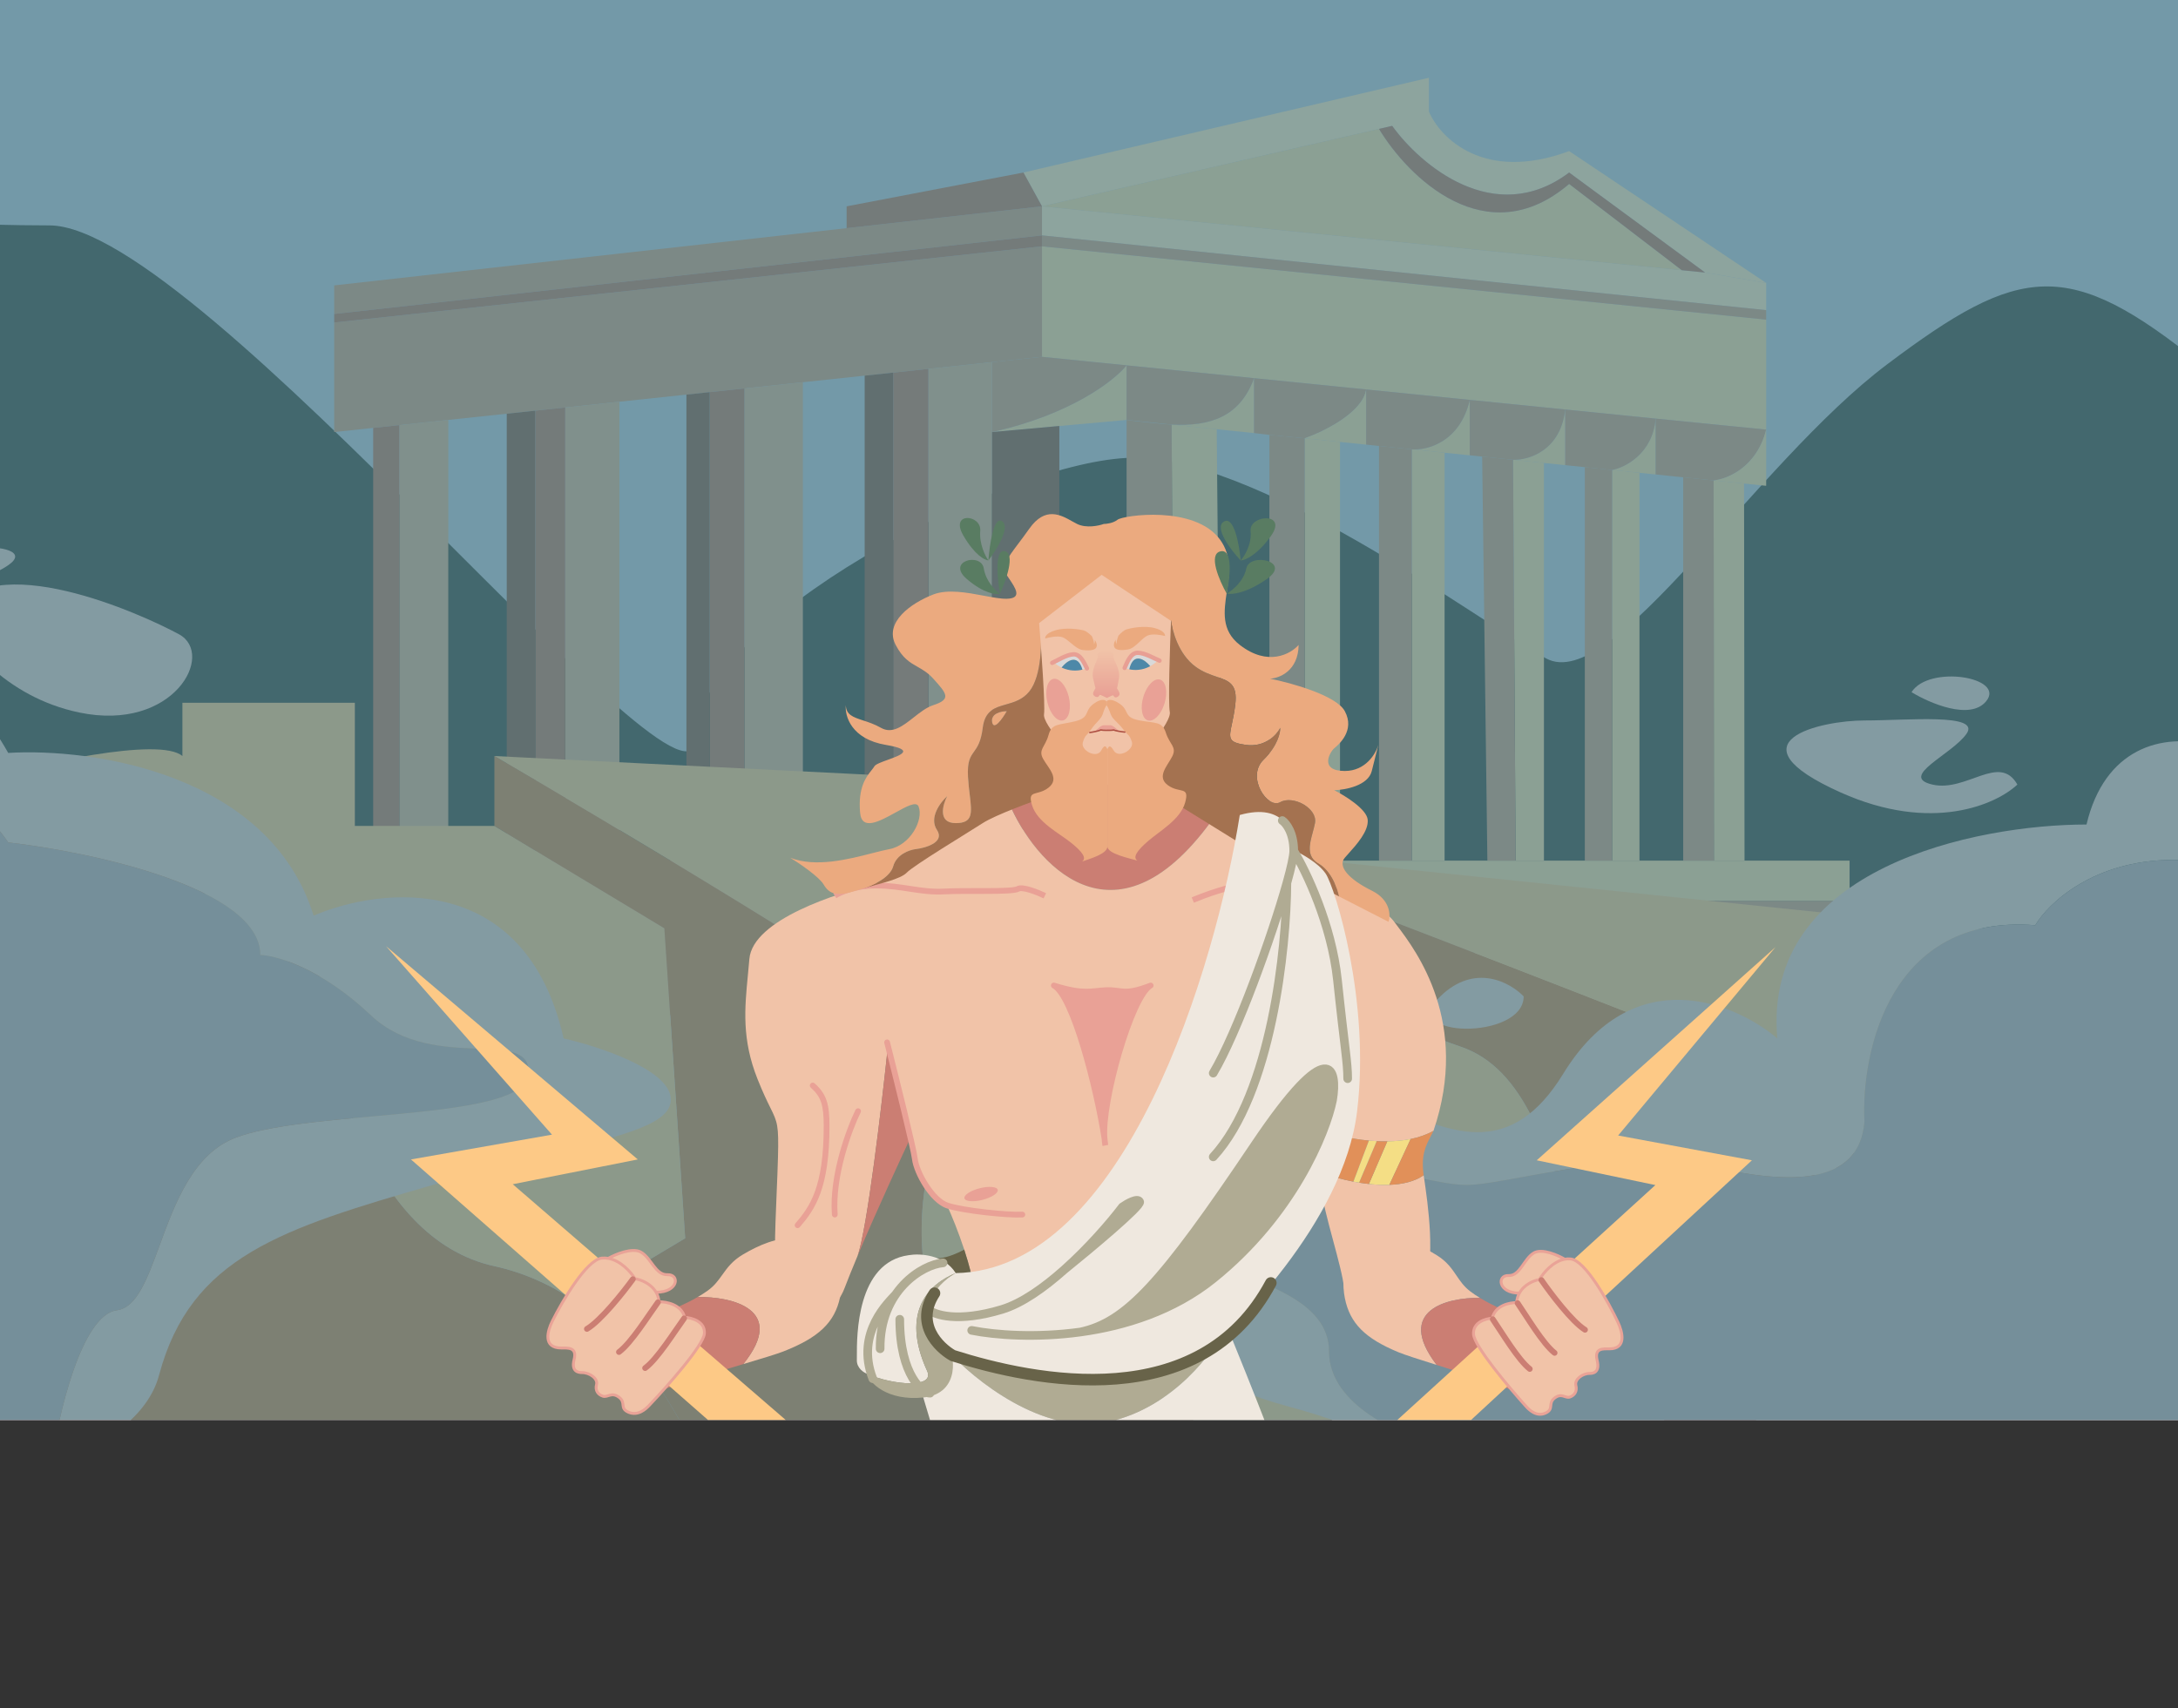 <svg width="1512" height="1186" viewBox="0 200 1512 1186" fill="none" xmlns="http://www.w3.org/2000/svg">
<rect x="0" y="200" width="1512" height="1186" fill="#333333" stroke="none"/>
<g clip-path="url(#clip0_323_1925)">
<rect width="1512" height="1186" fill="#BEDDFF"/>
<path d="M-167.137 791.891L1608 901C1605.14 816.449 1601.99 512.766 1528.14 452.984C1435.83 378.256 1402.4 383.519 1310.09 452.984C1217.79 522.449 1119.44 682.43 1073.28 657.17C1027.13 631.91 869.782 513.087 781.617 517.998C693.452 522.91 483.451 631.91 483.451 711.9C483.451 791.891 139.37 356.519 34.342 356.519C-70.687 356.519 -162.699 341.433 -204.71 406.338C-238.319 458.261 -218.615 627.349 -234 657.17L-204.71 791.891H-167.137Z" fill="#46616F"/>
<path d="M723.356 447.767L782.095 453.683L870.569 462.593L948.41 470.433L1020.35 477.678L1086.59 484.349L1149.37 490.672L1226.1 498.318V447.396V421.935L723.356 371.054V447.767Z" fill="#FBEDCD"/>
<path d="M782.095 491.59V453.683C773.845 464.055 743.618 487.843 688.707 500.011L735.401 495.801L782.095 491.59Z" fill="#FBEDCD"/>
<path d="M870.569 500.714V462.593C860.794 489.616 839.869 496.171 813.379 494.817L844.662 498.043L870.569 500.714Z" fill="#FBEDCD"/>
<path d="M847.415 797.606L844.662 498.043L813.379 494.817L814.755 797.606H847.415Z" fill="#FBEDCD"/>
<path d="M912.736 797.606H930.261V506.87L905.748 504.342V797.606H912.736Z" fill="#FBEDCD"/>
<path d="M1002.86 797.606V514.357L980.089 512.009V797.606H1002.86Z" fill="#FBEDCD"/>
<path d="M1071.83 797.606V521.469L1050.38 519.257L1052.19 797.606H1071.83Z" fill="#FBEDCD"/>
<path d="M1138.15 797.606V528.31L1119.18 526.353V797.606H1138.15Z" fill="#FBEDCD"/>
<path d="M1211.08 797.606L1210.75 535.762L1189.63 533.596L1189.8 797.606H1211.08Z" fill="#FBEDCD"/>
<path d="M1226.1 396.474L1183.69 389.24L1167.52 387.626L723.356 343.278V363.449L1226.1 415.362V396.474Z" fill="#FFF7E5"/>
<path d="M710.487 319.801L723.356 343.278L957.32 289.502L966.478 287.397C985.865 314.401 1037.57 358.687 1089.32 319.801L1183.69 389.24L1226.1 396.474L1089.32 304.922C1030.18 326.878 999.779 295.773 991.969 277.477V254L710.487 319.801Z" fill="#FFF7E5"/>
<path d="M232 500.011L259.059 497.134L277.209 495.204L311.198 491.59L351.787 487.275L371.586 485.17L392.376 482.959L429.995 478.959L476.523 474.012L492.693 472.293L516.782 469.731L557.371 465.416L600.27 460.854L620.069 458.749L644.489 456.153L688.707 451.451L723.356 447.767V371.054L232 423.959V500.011Z" fill="#D4B4AB"/>
<path d="M723.356 447.767L688.707 451.451V500.011C743.618 487.843 773.845 464.055 782.095 453.683L723.356 447.767Z" fill="#D4B4AB"/>
<path d="M782.095 453.683V491.59L813.379 494.817C839.869 496.171 860.794 489.616 870.569 462.593L782.095 453.683Z" fill="#D4B4AB"/>
<path d="M723.356 371.054L1226.1 421.935V415.362L723.356 363.449V371.054Z" fill="#D4B4AB"/>
<path d="M782.095 491.59V797.606H814.755L813.379 494.817C807.755 494.529 786.394 492.288 782.095 491.59Z" fill="#D4B4AB"/>
<path d="M881.236 501.995V797.606H905.748V504.342L881.236 501.995Z" fill="#D4B4AB"/>
<path d="M957.32 509.661V797.606H980.089V512.009L957.32 509.661Z" fill="#D4B4AB"/>
<path d="M1028.93 517.045L1032.56 797.606H1052.19L1050.38 519.257L1028.93 517.045Z" fill="#D4B4AB"/>
<path d="M1100.21 524.396V797.606H1119.18V526.353L1100.21 524.396Z" fill="#D4B4AB"/>
<path d="M1168.51 531.43V797.606H1189.8L1189.63 533.596L1168.51 531.43Z" fill="#D4B4AB"/>
<path d="M870.569 462.593V500.714L881.236 501.995L905.748 504.342C918.979 499.713 946.034 486.449 948.41 470.433L870.569 462.593Z" fill="#D4B4AB"/>
<path d="M948.41 508.742V470.433C946.034 486.449 918.979 499.713 905.748 504.342L930.261 506.87L948.41 508.742Z" fill="#FBEDCD"/>
<path d="M1020.35 516.161V477.678C1013.48 507.162 990.649 512.85 980.089 512.009L1002.86 514.357L1020.35 516.161Z" fill="#FBEDCD"/>
<path d="M948.41 470.433V508.742L957.32 509.661L980.089 512.009C990.649 512.85 1013.48 507.162 1020.35 477.678L948.41 470.433Z" fill="#D4B4AB"/>
<path d="M1086.59 522.991V484.349C1083.35 513.085 1061.1 519.595 1050.38 519.257L1071.83 521.469L1086.59 522.991Z" fill="#FBEDCD"/>
<path d="M1020.35 477.678V516.161L1028.93 517.045L1050.38 519.257C1061.1 519.595 1083.35 513.085 1086.59 484.349L1020.35 477.678Z" fill="#D4B4AB"/>
<path d="M1149.37 529.467V490.672C1147.26 514.945 1128.37 524.573 1119.18 526.353L1138.15 528.31L1149.37 529.467Z" fill="#FBEDCD"/>
<path d="M1086.59 484.349V522.991L1087.75 523.112L1100.21 524.396L1119.18 526.353C1128.37 524.573 1147.26 514.945 1149.37 490.672L1086.59 484.349Z" fill="#D4B4AB"/>
<path d="M1226.1 498.318L1149.37 490.672V529.467L1168.51 531.43L1189.63 533.596C1199.09 532.735 1219.63 524.474 1226.1 498.318Z" fill="#D4B4AB"/>
<path d="M1226.1 537.336V498.318C1219.63 524.474 1199.09 532.735 1189.63 533.596L1210.75 535.762L1226.1 537.336Z" fill="#FBEDCD"/>
<path d="M688.707 500.011V451.451L644.489 456.153V797.606H688.707V500.011Z" fill="#DEC6B8"/>
<path d="M557.371 797.606V465.416L516.782 469.731V797.606H557.371Z" fill="#DEC6B8"/>
<path d="M429.995 797.606V478.959L392.376 482.959V797.606H429.995Z" fill="#DEC6B8"/>
<path d="M311.198 797.606V491.59L277.209 495.204V797.606H311.198Z" fill="#DEC6B8"/>
<path d="M620.069 458.749V797.606H644.489V456.153L620.069 458.749Z" fill="#C2908C"/>
<path d="M492.693 472.293V797.606H516.782V469.731L492.693 472.293Z" fill="#C1908C"/>
<path d="M371.586 485.17V797.606H392.376V482.959L371.586 485.17Z" fill="#C1908C"/>
<path d="M259.059 497.134V797.606H277.209V495.204L259.059 497.134Z" fill="#C1908C"/>
<path d="M371.586 797.606V485.17L351.787 487.275V797.606H371.586Z" fill="#907272"/>
<path d="M492.693 797.606V472.293L476.523 474.012V797.606H492.693Z" fill="#907272"/>
<path d="M620.069 797.606V458.749L600.27 460.854V797.606H620.069Z" fill="#907272"/>
<path d="M723.356 343.278L587.73 358.429L232 398.168V418.008L723.356 363.449V343.278Z" fill="#D4B4AB"/>
<path d="M232 423.959L723.356 371.054V363.449L232 418.008V423.959Z" fill="#C1908C"/>
<path d="M688.707 500.011V797.606H735.401V495.801L688.707 500.011Z" fill="#907272"/>
<path d="M587.73 358.429L723.356 343.278L710.487 319.801L587.73 343.278V358.429Z" fill="#C1908C"/>
<path d="M232 797.606V883.233C436.221 904.503 849.844 939.864 870.569 911.149C891.294 882.435 1000.01 903.173 1052.19 911.149C1048.33 901.218 1026.45 867.796 966.478 861.415L964.518 861.207C888.909 853.164 740.566 837.383 844.662 825.522C928.666 815.951 925.046 802.923 912.736 797.606H905.748H881.236H847.415H814.755H782.095H735.401H688.707H644.489H620.069H600.27H557.371H516.782H492.693H476.523H429.995H392.376H371.586H351.787H311.198H277.209H259.059H232Z" fill="#C1908C"/>
<path d="M1284.01 825.522H844.662C740.566 837.383 888.909 853.164 964.518 861.207L966.478 861.415L1318 861.207L1284.01 825.522Z" fill="#D4B4AB"/>
<path d="M912.736 797.606C925.046 802.923 928.666 815.951 844.662 825.522H1284.01V797.606H1211.08H1189.8H1168.51H1138.15H1119.18H1100.21H1071.83H1052.19H1032.56H1002.86H980.089H957.32H930.261H912.736Z" fill="#FBEDCD"/>
<path d="M966.478 861.415C1026.45 867.796 1048.33 901.218 1052.19 911.149L1318 955V861.207L966.478 861.415Z" fill="#FBEDCD"/>
<path fill-rule="evenodd" clip-rule="evenodd" d="M1167.52 387.626L1089.32 327.737C1031.77 376.94 977.339 322.748 957.32 289.502L723.356 343.278L1167.52 387.626Z" fill="#FBEDCD"/>
<path d="M1089.32 319.801C1037.57 358.687 985.865 314.401 966.478 287.397L957.32 289.502C977.339 322.748 1031.77 376.94 1089.32 327.737L1167.52 387.626L1183.69 389.24L1089.32 319.801Z" fill="#C1908C"/>
<path d="M-15.641 807.61L-201 844.59V1243L492.724 1235.2C482.951 1201.97 453.1 1140.82 400.767 1104.62C383.937 1092.97 364.782 1083.91 343.222 1079.19C254.62 1059.77 225.143 929.916 221.481 867.414H143.982C144.754 841.99 142.363 787.617 126.632 773.518C110.901 759.419 25.229 746.649 -15.641 742.026V807.61Z" fill="#D89D7B"/>
<path fill-rule="evenodd" clip-rule="evenodd" d="M343.222 724.981V773.518L461.204 844.59L475.663 1059.83L400.767 1104.62C453.1 1140.82 482.951 1201.97 492.724 1235.2L906.819 1230.54C869.708 1213.12 787.217 1166.67 754.136 1120.21C737.406 1096.72 732.651 1070.06 727.788 1042.79C720.631 1002.66 713.24 961.219 667.095 926.641C605.096 880.184 425.347 772.844 343.222 724.981ZM657.841 1128.01C630.081 1082.94 640.491 1018.71 649.166 992.224L730.134 1151.13L657.841 1128.01Z" fill="#D89D7B"/>
<path d="M657.841 867.414C687.433 891.876 747.369 952.701 750.376 1000.31C753.384 1047.93 762.04 993.573 765.992 960.444C747.774 923.954 700.639 854.262 657.841 867.414Z" fill="#D89D7B"/>
<path d="M833.947 788.953C859.876 823.581 932.092 899.599 1013.52 926.641C1059.04 941.756 1075.41 999.557 1092.04 1058.26C1112.6 1130.83 1133.55 1204.78 1210.45 1201.11C1253.34 1129.36 1309.29 974.023 1189.92 926.641C1070.55 879.26 902.867 815.107 833.947 788.953Z" fill="#D89D7B"/>
<path d="M1266.26 992.224C1270.89 1000.41 1280.14 1020.19 1280.14 1033.83C1280.14 1050.87 1309.35 1040.47 1300.67 1025.16C1299.77 1023.57 1298.68 1021.6 1297.46 1019.38L1297.46 1019.38C1286.92 1000.24 1266.26 962.711 1266.26 992.224Z" fill="#D89D7B"/>
<path fill-rule="evenodd" clip-rule="evenodd" d="M-15.641 742.026C25.133 730.663 110.67 711.344 126.632 724.981V688H246.349V773.518H343.222L461.204 844.59L475.663 1059.83L400.767 1104.62C383.937 1092.97 364.782 1083.91 343.222 1079.19C254.62 1059.77 225.143 929.916 221.481 867.414H143.982C144.754 841.99 142.363 787.617 126.632 773.518C110.901 759.419 25.229 746.649 -15.641 742.026ZM906.819 1230.54L1571.05 1223.07L1591 867.414L833.947 788.953L685.024 773.518V742.026L343.222 724.981C425.347 772.844 605.096 880.184 667.095 926.641C713.24 961.219 720.631 1002.66 727.788 1042.79C732.651 1070.06 737.406 1096.72 754.136 1120.21C787.217 1166.67 869.708 1213.12 906.819 1230.54ZM1013.52 926.641C932.092 899.599 859.876 823.581 833.947 788.953C902.867 815.107 1070.55 879.26 1189.92 926.641C1309.29 974.023 1253.34 1129.36 1210.45 1201.11C1133.55 1204.78 1112.6 1130.83 1092.04 1058.26C1075.41 999.557 1059.04 941.756 1013.52 926.641ZM649.166 992.224C640.491 1018.71 630.081 1082.94 657.841 1128.01L730.134 1151.13L649.166 992.224ZM657.841 867.414C687.433 891.876 747.369 952.701 750.376 1000.31C753.384 1047.93 762.04 993.573 765.992 960.444C747.774 923.954 700.639 854.262 657.841 867.414ZM1266.26 992.224C1270.89 1000.41 1280.14 1020.19 1280.14 1033.83C1280.14 1050.87 1309.35 1040.47 1300.67 1025.16C1299.77 1023.57 1298.68 1021.6 1297.46 1019.38L1297.46 1019.38C1286.92 1000.24 1266.26 962.711 1266.26 992.224ZM1273.78 1151.13C1286.04 1121.54 1283.13 1071.96 1280.14 1050.87C1305.23 1050.87 1311.97 1102.05 1315.39 1128.01C1315.95 1132.27 1316.42 1135.85 1316.86 1138.41C1320.05 1156.62 1258.45 1188.11 1273.78 1151.13Z" fill="#FDDBB5"/>
<path d="M1280.14 1050.87C1283.13 1071.96 1286.04 1121.54 1273.78 1151.13C1258.45 1188.11 1320.05 1156.62 1316.86 1138.41C1316.42 1135.85 1315.95 1132.27 1315.39 1128.01C1311.97 1102.05 1305.23 1050.87 1280.14 1050.87Z" fill="#D89D7B"/>
<path fill-rule="evenodd" clip-rule="evenodd" d="M760.074 978.883C722.374 993.526 669.596 1032.18 760.074 1069.63C815.917 1092.75 822.044 1111.78 827.515 1128.78C833.125 1146.2 838.047 1161.49 895.154 1176.85C946.827 1190.75 982.964 1210.41 1014.63 1227.64C1052.09 1248.02 1083.29 1265 1126.56 1265C1163.77 1265 1224.87 1257.21 1290.1 1248.9C1364.81 1239.38 1444.95 1229.16 1500.85 1229.16C1599.99 1229.16 1600.33 1219.32 1604.76 1092.17C1605 1085.03 1605.27 1077.53 1605.56 1069.63C1609.34 967.379 1607.92 911.958 1606.66 863.121C1606.09 841.009 1605.56 820.246 1605.56 797.097C1605.56 722.822 1473.08 668.2 1448.49 772.532C1372.42 772.532 1222.99 802.242 1233.87 921.081C1204.56 896.227 1133.79 866.343 1085.19 945.647C1049.24 1004.33 1008.51 986.75 969.87 970.069C943.231 958.57 917.579 947.497 895.154 962.12C851.188 990.79 786.781 985.241 760.074 978.883ZM1412.92 842.471C1312.26 834.379 1291.91 930.041 1294.32 978.883C1290.67 1023.39 1242.84 1022.81 1186.14 1009.81C1147.2 1000.87 1095.15 1010.35 1057.75 1017.16C1040.71 1020.26 1026.71 1022.81 1018.38 1022.81C1008.99 1022.81 997.616 1020.44 984.176 1017.63L984.175 1017.63C959.525 1012.48 927.913 1005.88 888.791 1009.81C828.337 1015.88 833.254 1052.87 837.015 1069.63C838.385 1075.74 850.121 1080.35 864.489 1085.99C889.557 1095.84 922.633 1108.84 922.633 1138.41C922.633 1175.64 972.192 1196.7 996.971 1202.57H1561.59L1584.15 1157.2L1594.28 842.471C1588.78 827.347 1563.96 797.097 1508.66 797.097C1453.35 797.097 1421.79 827.347 1412.92 842.471Z" fill="#E7E0F0"/>
<path d="M1294.32 978.883C1291.91 930.041 1312.26 834.379 1412.92 842.471C1421.79 827.347 1453.35 797.097 1508.66 797.097C1563.96 797.097 1588.78 827.347 1594.28 842.471L1584.15 1157.2L1561.59 1202.57H996.971C972.192 1196.7 922.633 1175.64 922.633 1138.41C922.633 1108.84 889.557 1095.84 864.489 1085.99C850.121 1080.35 838.385 1075.74 837.015 1069.63C833.254 1052.87 828.337 1015.88 888.791 1009.81C927.913 1005.88 959.525 1012.48 984.175 1017.63L984.176 1017.63C997.616 1020.44 1008.99 1022.81 1018.38 1022.81C1026.71 1022.81 1040.71 1020.26 1057.75 1017.16C1095.15 1010.35 1147.2 1000.87 1186.14 1009.81C1242.84 1022.81 1290.67 1023.39 1294.32 978.883Z" fill="#C3C3DC"/>
<path fill-rule="evenodd" clip-rule="evenodd" d="M-189.83 640.455C-146.732 628.413 -47.287 628.028 5.704 722.822C63.554 719.258 186.949 736.868 217.726 835.824C264.585 815.69 364.897 804.554 391.277 921.081C415.189 926.476 463.532 942.237 465.615 962.12C467.47 979.832 435.981 987.711 379.835 1001.76C357.194 1007.42 330.543 1014.09 300.452 1022.81C195.743 1053.16 132.397 1072.52 110.413 1154.89C102.771 1183.52 72.824 1203.88 35.497 1217.33C40.414 1182.84 56.439 1113.04 81.199 1109.8C94.941 1108.01 102.239 1088.09 110.791 1064.76C121.5 1035.54 134.173 1000.95 163.925 989.865C185.503 981.824 222.365 978.482 258.81 975.178C312.748 970.288 365.772 965.481 366.98 945.647C367.953 929.681 352.639 929.055 331.684 928.197C309.017 927.269 279.749 926.072 257.353 904.897C222.875 872.297 191.886 863.463 180.702 863.121C180.702 816.753 64.037 791.693 5.704 784.959C-36.411 722.429 -144.689 707.847 -193.564 708.372C-192.219 683.405 -190.953 660.418 -189.83 640.455Z" fill="#E7E0F0"/>
<path d="M-211.813 1154.89C-209.21 1232.05 -189.83 1207.2 -153.963 1229.16C-130.565 1243.49 -34.543 1242.57 35.497 1217.33C40.414 1182.84 56.439 1113.04 81.199 1109.8C94.941 1108.01 102.239 1088.09 110.791 1064.76C121.5 1035.54 134.173 1000.95 163.925 989.865C185.503 981.824 222.365 978.482 258.81 975.178C312.748 970.288 365.772 965.481 366.98 945.647C367.953 929.681 352.639 929.055 331.684 928.197C309.017 927.269 279.749 926.072 257.353 904.897C222.875 872.297 191.886 863.463 180.702 863.121C180.702 816.753 64.037 791.693 5.704 784.959C-36.411 722.429 -144.689 707.847 -193.564 708.372C-202.036 865.692 -213.611 1101.61 -211.813 1154.89Z" fill="#C3C3DC"/>
<path d="M1057.75 891.892C1048.45 882.162 1023.86 868.54 999.864 891.892C969.87 921.081 1057.75 922.526 1057.75 891.892Z" fill="#E7E0F0"/>
<path d="M1400.48 744.787C1386.02 758.467 1341.24 778.716 1277.83 750.278C1198.58 714.73 1264.53 700.28 1294.32 700.28C1324.12 700.28 1375.31 695.078 1365.19 709.528C1355.07 723.978 1317.75 739.296 1341.47 744.787C1365.19 750.278 1388.04 722.822 1400.48 744.787Z" fill="#E7E0F0"/>
<path d="M1327.01 680.627C1339.64 688.334 1367.68 700.395 1378.78 686.986C1392.67 670.223 1339.16 661.424 1327.01 680.627Z" fill="#E7E0F0"/>
<path d="M-34.502 626.583C-26.403 644.79 2.869 683.922 55.166 694.789C120.537 708.372 149.752 654.327 124.297 640.455C98.843 626.583 -6.155 578.897 -34.502 626.583Z" fill="#E7E0F0"/>
<path d="M-61.981 603.173C-48.386 605.774 -15.816 607.277 5.704 592.48C32.605 573.984 -61.981 574.851 -61.981 603.173Z" fill="#E7E0F0"/>
<rect x="-39" width="1556" height="1203" fill="#426D6E" fill-opacity="0.6"/>
<path fill-rule="evenodd" clip-rule="evenodd" d="M559.939 1699.49C543.824 1719.66 512.748 1742.91 499.225 1752.01C524.286 1751.02 575.146 1747.2 578.097 1739.84C579.982 1735.14 578.976 1730.05 578.035 1725.29C577.135 1720.73 576.293 1716.47 578.097 1713.14C578.664 1712.09 579.386 1710.6 580.268 1708.79C585.116 1698.81 594.793 1678.9 610.156 1666.84C623.649 1656.26 656.41 1575.54 674.1 1528.56C629.701 1543.04 612.166 1513.03 608.949 1496.21C595.246 1573.79 573.459 1682.56 559.939 1699.49Z" fill="#F1C3A8"/>
<path d="M685.623 1496.21C689.028 1484.11 640.513 1464.26 615.83 1455.86C613.911 1467.58 611.579 1481.32 608.949 1496.21C612.166 1513.03 629.701 1543.04 674.1 1528.56C680.216 1512.31 684.53 1500.1 685.623 1496.21Z" fill="#CB7E73"/>
<path fill-rule="evenodd" clip-rule="evenodd" d="M988.344 1722.04C991.596 1736.28 988.776 1739.84 991.181 1739.84C993.555 1739.84 997.717 1741.19 1003.56 1743.09C1011.69 1745.73 1023.07 1749.42 1037.43 1752.01C1044.3 1753.25 1048.62 1754.16 1051.2 1754.83C1051.5 1755.14 1051.78 1755.45 1052.07 1755.74C1052.3 1755.99 1052.52 1756.23 1052.75 1756.46C1054.78 1756.46 1056.04 1756.08 1051.2 1754.83C1037.03 1739.82 1010.76 1710.89 1007.92 1703.34C1005.44 1696.75 973.666 1575.47 950.707 1487.31C939.663 1528.38 904.825 1523.42 888.786 1515.8C915.727 1575.46 959.881 1655.84 972.456 1678.12C983.01 1696.81 985.092 1707.79 988.344 1722.04Z" fill="#F1C3A8"/>
<path d="M938.978 1442.21L879.966 1496.21C882.612 1502.11 885.579 1508.7 888.786 1515.8C904.825 1523.42 939.663 1528.38 950.707 1487.31C946.405 1470.79 942.411 1455.43 938.978 1442.21Z" fill="#CB7E73"/>
<path d="M817.549 747.523C796.895 739.926 754.282 744.357 735.557 747.523C727.377 750.657 714.934 755.645 702.079 761.2C721.875 804.04 778.622 864.015 847.243 761.2C837.142 755.903 826.538 750.829 817.549 747.523Z" fill="#CB7E73"/>
<path fill-rule="evenodd" clip-rule="evenodd" d="M702.079 761.2C721.875 804.04 778.622 864.015 847.243 761.2C860.353 768.075 872.615 775.325 879.399 779.571C854.527 893.621 797.803 1125.04 769.886 1138.34C734.989 1154.96 677.963 1123.2 676.545 1099.46C676.324 1095.77 675.691 1091.64 674.772 1087.29C673.99 1083.59 673.001 1079.73 671.882 1075.84C671.1 1073.12 670.256 1070.4 669.374 1067.7C665.374 1055.47 660.61 1043.89 657.536 1037.15C655.172 1035.66 648.968 1031.03 643.067 1024.39C639.183 1020.01 636.636 1009.72 634.681 1001.81C632.923 994.703 633.062 988.044 631.718 990.855L616.398 926.461C612.029 968.446 601.931 1053.92 595.31 1072.13C595.055 1072.74 594.803 1073.34 594.553 1073.94C591.295 1081.77 588.435 1088.84 586.324 1094.42C575.543 1122.91 544.335 1109.26 540.079 1094.42C536.853 1083.17 538.029 1055.21 539.158 1028.38C539.518 1019.82 539.873 1011.37 540.079 1003.61C540.676 981.145 539.739 979.243 534.725 969.068C532.588 964.73 529.709 958.889 525.894 949.31C514.879 921.661 516.957 900.196 519.192 877.103C519.548 873.429 519.908 869.713 520.219 865.925C522.489 838.327 582.636 819.929 604.765 814.587C620.742 810.731 630.36 803.472 642.267 794.485C646.853 791.024 651.778 787.307 657.536 783.429C667.01 777.049 684.912 768.619 702.079 761.2Z" fill="#F1C3A8"/>
<path d="M631.718 990.855L616.398 926.461C612.029 968.446 601.931 1053.92 595.31 1072.13C608.681 1040.15 629.479 995.539 631.718 990.855Z" fill="#CB7E73"/>
<path fill-rule="evenodd" clip-rule="evenodd" d="M917.983 809.543C931.318 815.181 959.973 829.187 967.917 840.108C968.529 840.95 969.274 841.936 970.125 843.063C983.07 860.203 1020.71 910.039 995.153 985.217C990.341 987.927 984.943 989.762 979.265 990.92C974.034 991.987 968.564 992.478 963.094 992.548C960.628 992.58 958.162 992.526 955.717 992.401C953.905 992.308 952.106 992.176 950.327 992.01C937.258 990.793 925.306 987.77 917.983 985.217V809.543ZM917.983 1014.59V1027.65C917.983 1033.6 921.659 1047.24 925.385 1061.07C928.905 1074.13 932.469 1087.36 933.02 1094.42C934.155 1108.96 979.833 1113.71 988.344 1094.42C996.855 1075.13 991.465 1037.15 988.344 1016.08C981.997 1020.5 973.53 1022.39 964.512 1022.73C959.858 1022.9 955.058 1022.66 950.327 1022.14C948.032 1021.89 945.754 1021.57 943.518 1021.21C942.177 1020.99 940.851 1020.75 939.546 1020.5C931.01 1018.85 923.329 1016.57 917.983 1014.59Z" fill="#F1C3A8"/>
<path d="M964.512 1022.73L979.265 990.92C974.034 991.987 968.564 992.478 963.094 992.548L950.327 1022.14C955.058 1022.66 959.858 1022.9 964.512 1022.73Z" fill="#F4DE85"/>
<path fill-rule="evenodd" clip-rule="evenodd" d="M988.344 1016.08C986.285 1002.18 989.939 995.259 993.193 989.099C993.884 987.79 994.557 986.516 995.153 985.217C990.341 987.927 984.943 989.762 979.265 990.92L964.512 1022.73C973.53 1022.39 981.997 1020.5 988.344 1016.08ZM955.717 992.401C958.162 992.526 960.628 992.58 963.094 992.548L950.327 1022.14C948.032 1021.89 945.754 1021.57 943.518 1021.21L955.717 992.401ZM950.327 992.01C937.258 990.793 925.306 987.77 917.983 985.217V1014.59C923.329 1016.57 931.01 1018.85 939.546 1020.5L950.327 992.01Z" fill="#E19059"/>
<path d="M943.518 1021.21L955.717 992.401C953.905 992.308 952.106 992.176 950.327 992.01L939.546 1020.5C940.851 1020.75 942.177 1020.99 943.518 1021.21Z" fill="#F4DE85"/>
<path d="M674.772 1087.29C673.99 1083.59 673.001 1079.73 671.882 1075.84L669.374 1067.7C665.144 1070.07 655.153 1074.59 649.025 1073.64C642.896 1072.69 655.172 1082.34 662.075 1087.29H674.772Z" fill="#686349"/>
<path d="M767.332 887.588C757.414 888.082 752.579 890.852 731.585 884.323C744.919 891.445 761.067 954.413 766.765 990.559C764.516 965.501 785.49 891.742 798.824 884.323C779.532 891.742 779.248 886.994 767.332 887.588Z" fill="#E9A196"/>
<path d="M617.769 923.299C617.497 922.228 616.409 921.58 615.338 921.852C614.267 922.124 613.62 923.212 613.892 924.283L617.769 923.299ZM635.123 1004.8L633.137 1005.04L635.123 1004.8ZM709.858 1045.38C710.961 1045.31 711.801 1044.36 711.735 1043.26C711.669 1042.16 710.722 1041.32 709.62 1041.38L709.858 1045.38ZM706.618 817.259L707.644 818.975L706.618 817.259ZM565.525 952.269C564.7 951.534 563.436 951.607 562.701 952.432C561.967 953.256 562.039 954.521 562.864 955.255L565.525 952.269ZM552.182 1049.49C551.461 1050.33 551.555 1051.59 552.392 1052.31C553.229 1053.03 554.492 1052.94 555.213 1052.1L552.182 1049.49ZM597.483 972.446C597.969 971.454 597.558 970.256 596.565 969.77C595.573 969.285 594.375 969.696 593.89 970.688L597.483 972.446ZM577.521 1043.53C577.605 1044.63 578.566 1045.46 579.667 1045.37C580.768 1045.29 581.593 1044.33 581.509 1043.23L577.521 1043.53ZM731.585 884.323L732.179 882.414C731.194 882.107 730.137 882.6 729.739 883.552C729.342 884.504 729.733 885.602 730.642 886.088L731.585 884.323ZM767.332 887.588L767.233 885.59L767.332 887.588ZM798.824 884.323L799.797 886.071C800.714 885.561 801.081 884.427 800.636 883.476C800.191 882.525 799.087 882.08 798.107 882.457L798.824 884.323ZM767.332 995.307L765.384 995.758L769.31 995.008L767.332 995.307ZM613.892 924.283C616.917 936.198 621.511 954.544 625.462 970.858C629.435 987.263 632.701 1001.39 633.137 1005.04L637.108 1004.57C636.636 1000.61 633.283 986.159 629.349 969.917C625.394 953.584 620.796 935.222 617.769 923.299L613.892 924.283ZM633.137 1005.04C633.755 1010.21 636.906 1017.7 641.176 1024.29C643.329 1027.61 645.816 1030.78 648.495 1033.37C651.159 1035.94 654.106 1038.03 657.192 1039.05L658.447 1035.25C656.142 1034.49 653.699 1032.83 651.274 1030.49C648.864 1028.16 646.563 1025.25 644.532 1022.11C640.432 1015.79 637.625 1008.89 637.108 1004.57L633.137 1005.04ZM657.192 1039.05C662.802 1040.9 673.489 1042.62 683.871 1043.81C694.266 1045 704.703 1045.68 709.858 1045.38L709.62 1041.38C704.844 1041.67 694.713 1041.02 684.325 1039.83C673.926 1038.65 663.618 1036.96 658.447 1035.25L657.192 1039.05ZM580.617 823.675C583.885 821.517 594.265 816.885 608.17 816.885V812.885C593.477 812.885 582.332 817.749 578.413 820.338L580.617 823.675ZM608.17 816.885C616.93 816.885 624.58 818.119 632.162 819.273C639.709 820.422 647.202 821.494 655.378 821.036L655.154 817.042C647.442 817.474 640.325 816.47 632.764 815.319C625.238 814.173 617.284 812.885 608.17 812.885V816.885ZM655.378 821.036C663.252 820.595 674.997 820.743 685.418 820.705C690.597 820.687 695.448 820.622 699.264 820.41C701.169 820.304 702.856 820.16 704.216 819.959C705.473 819.773 706.768 819.499 707.644 818.975L705.592 815.542C705.596 815.539 705.559 815.562 705.458 815.6C705.361 815.637 705.227 815.68 705.05 815.727C704.693 815.821 704.222 815.914 703.63 816.002C702.445 816.177 700.896 816.313 699.042 816.416C695.339 816.622 690.579 816.687 685.403 816.705C675.113 816.742 663.168 816.593 655.154 817.042L655.378 821.036ZM707.644 818.975C707.835 818.862 708.512 818.689 709.97 818.853C711.315 819.004 712.963 819.396 714.74 819.942C718.286 821.032 722.076 822.651 724.474 823.808L726.212 820.206C723.692 818.989 719.708 817.284 715.915 816.119C714.024 815.537 712.111 815.068 710.416 814.878C708.833 814.7 706.99 814.706 705.592 815.542L707.644 818.975ZM562.864 955.255C566.507 958.501 568.68 961.488 569.996 965.382C571.34 969.362 571.841 974.431 571.841 981.953H575.841C575.841 974.341 575.348 968.728 573.785 964.101C572.193 959.39 569.543 955.848 565.525 952.269L562.864 955.255ZM571.841 981.953C571.841 1003.26 569.397 1017.23 565.754 1027.29C562.126 1037.32 557.267 1043.59 552.182 1049.49L555.213 1052.1C560.435 1046.04 565.648 1039.34 569.515 1028.66C573.367 1018.01 575.841 1003.54 575.841 981.953H571.841ZM593.89 970.688C590.713 977.182 586.115 988.548 582.564 1001.68C579.016 1014.79 576.475 1029.8 577.521 1043.53L581.509 1043.23C580.512 1030.13 582.936 1015.62 586.425 1002.72C589.91 989.839 594.418 978.712 597.483 972.446L593.89 970.688ZM828.819 826.819C832.791 825.157 839.316 822.657 845.932 820.576C852.626 818.471 859.144 816.885 863.227 816.885V812.885C858.459 812.885 851.405 814.662 844.732 816.76C837.981 818.884 831.341 821.428 827.275 823.129L828.819 826.819ZM863.227 816.885C871.715 816.885 878.71 819.556 880.999 820.797L882.906 817.281C880.087 815.753 872.442 812.885 863.227 812.885V816.885ZM730.991 886.233C741.606 889.534 748.263 890.524 753.588 890.589C756.24 890.621 758.521 890.423 760.722 890.193C762.94 889.962 765.023 889.705 767.432 889.585L767.233 885.59C764.683 885.717 762.442 885.992 760.307 886.215C758.156 886.439 756.056 886.619 753.636 886.589C748.816 886.53 742.558 885.641 732.179 882.414L730.991 886.233ZM767.432 889.585C770.264 889.444 772.396 889.619 774.324 889.856C776.206 890.086 778.133 890.415 780.219 890.513C784.576 890.716 789.763 889.951 799.542 886.19L798.107 882.457C788.594 886.115 783.993 886.685 780.405 886.517C778.519 886.429 776.936 886.146 774.811 885.885C772.731 885.63 770.359 885.434 767.233 885.59L767.432 889.585ZM730.642 886.088C731.896 886.757 733.387 888.215 735.052 890.596C736.69 892.941 738.381 896.013 740.093 899.689C743.514 907.037 746.93 916.605 750.125 927.138C756.513 948.195 761.954 972.883 764.789 990.87L768.741 990.247C765.878 972.088 760.397 947.22 753.953 925.977C750.732 915.359 747.253 905.591 743.719 898C741.952 894.206 740.15 890.908 738.33 888.305C736.537 885.738 734.607 883.67 732.527 882.559L730.642 886.088ZM768.757 990.38C768.219 984.39 769.068 975.296 770.92 964.778C772.764 954.307 775.573 942.579 778.869 931.392C782.167 920.198 785.938 909.595 789.693 901.358C791.572 897.237 793.426 893.753 795.192 891.098C796.995 888.385 798.563 886.757 799.797 886.071L797.852 882.576C795.752 883.744 793.748 886.044 791.861 888.883C789.935 891.779 787.981 895.471 786.054 899.699C782.196 908.162 778.363 918.956 775.032 930.261C771.7 941.573 768.854 953.447 766.981 964.085C765.116 974.676 764.186 984.199 764.773 990.738L768.757 990.38ZM769.31 995.008C769.232 994.492 769.143 993.662 769.044 992.745C768.95 991.87 768.845 990.912 768.741 990.247L764.789 990.87C764.876 991.417 764.969 992.264 765.067 993.175C765.161 994.044 765.261 994.983 765.355 995.605L769.31 995.008ZM764.773 990.738C764.878 991.907 765.093 994.501 765.384 995.758L769.281 994.856C769.07 993.946 768.879 991.739 768.757 990.38L764.773 990.738Z" fill="#E9A196"/>
<path fill-rule="evenodd" clip-rule="evenodd" d="M629.45 805.982C634.273 800.937 671.155 778.681 682.22 771.559C691.072 765.861 716.171 756.722 727.614 752.864L736.693 739.51L731.586 705.384L722.224 633.275C723.358 644.354 723.415 669.241 714.563 680.161C709.917 685.894 703.919 687.596 698.335 689.181C690.623 691.371 683.701 693.336 682.22 705.384C681.023 715.122 678.455 718.73 676.18 721.924C673.603 725.544 671.404 728.633 672.007 739.51C672.263 744.143 672.767 748.319 673.212 752.01C674.734 764.63 675.569 771.559 663.495 771.559C651.012 771.559 654.322 759.096 657.537 752.864C652.809 757.113 644.77 767.75 650.444 776.307C656.119 784.863 642.784 788.774 635.408 789.66C631.247 790.191 622.357 793.309 620.087 801.53C617.873 809.552 605.482 815.059 599.125 816.959C611.138 813.467 625.215 810.411 629.45 805.982ZM698.959 693.811C695.082 693.811 687.611 695.354 688.746 701.527C689.88 707.699 696.027 698.955 698.959 693.811Z" fill="#A47250"/>
<path fill-rule="evenodd" clip-rule="evenodd" d="M747.758 563.836C754.113 566.923 762.7 565.122 766.199 563.836C768.185 563.836 772.894 563.243 775.845 560.869C779.533 557.901 829.467 550.483 847.057 574.816C855.302 586.222 853.449 598.802 851.665 610.906C849.644 624.622 847.713 637.726 860.675 647.816C880.194 663.009 896.044 654.146 901.529 647.816C901.303 665.858 888.195 670.962 881.67 671.259C896.517 674.226 927.688 682.891 933.589 693.811C940.902 707.344 929.253 717.086 926.288 719.565L926.212 719.628C923.375 722.002 915.431 735.356 933.589 735.356C948.115 735.356 955.151 723.288 956.853 717.254C956.38 719.035 954.811 725.148 952.314 735.356C949.817 745.564 933.873 748.512 926.212 748.709C933.684 752.468 948.796 761.826 949.477 769.185C950.21 777.105 941.69 786.564 936.047 792.829C935.136 793.841 934.299 794.77 933.589 795.595C928.482 801.53 936.142 810.433 952.314 818.445C965.251 824.855 965.459 835.557 963.946 840.107L929.617 822.506C928.507 816.998 924.116 804.735 915.431 799.75C906.781 794.784 909.034 786.427 911.312 777.981C911.892 775.828 912.475 773.669 912.878 771.559C914.864 761.173 897.558 752.01 888.762 757.018C879.967 762.027 864.931 739.51 877.13 727.584C886.89 718.044 888.952 708.809 888.762 705.384C886.398 710.111 878.322 719.103 864.931 717.254C852.468 715.534 853.059 712.756 855.228 702.558C855.972 699.058 856.902 694.685 857.554 689.181C859.246 674.907 853.216 672.852 844.58 669.91C840.182 668.411 835.108 666.682 830.034 662.991C818.005 654.241 813.673 637.754 813.011 630.604L799.677 747.588L731.586 705.384L722.224 633.275C723.358 644.354 723.415 669.241 714.563 680.161C709.917 685.894 703.919 687.596 698.335 689.181C690.623 691.371 683.701 693.336 682.22 705.384C681.023 715.122 678.455 718.73 676.18 721.924C673.603 725.544 671.404 728.633 672.007 739.51C672.263 744.143 672.767 748.319 673.212 752.01C674.734 764.63 675.569 771.559 663.495 771.559C651.012 771.559 654.322 759.096 657.537 752.864C652.809 757.113 644.77 767.75 650.444 776.307C656.119 784.863 642.784 788.774 635.408 789.66C631.247 790.191 622.357 793.309 620.087 801.53C617.873 809.552 605.482 815.059 599.125 816.959C598.967 817.007 598.811 817.052 598.66 817.095C597.154 817.536 595.682 817.985 594.269 818.445C581.502 822.599 575.828 821.116 571.856 814.29C568.679 808.83 555.023 799.552 548.592 795.595C566.144 802.567 589.263 796.618 605.551 792.427C610.063 791.266 614.05 790.24 617.25 789.66C632.003 786.99 641.366 769.185 637.677 759.986C636.155 756.189 629.317 759.974 621.671 764.207C610.79 770.23 598.273 777.159 597.107 764.437C595.489 746.792 601.401 739.385 605.029 734.839C605.855 733.804 606.563 732.917 607.036 732.092C607.853 730.667 612.04 729.152 616.371 727.584C625.575 724.253 635.431 720.685 614.98 717.254C590.922 713.219 586.42 697.174 587.177 689.657C587.36 696.388 592.311 698.009 599.171 700.255C602.895 701.474 607.183 702.878 611.576 705.384C619.429 709.865 626.721 704.128 634.228 698.222C638.654 694.739 643.156 691.198 647.891 689.657C660.658 685.502 657.253 681.645 647.891 671.259C644.11 667.064 640.467 664.999 636.926 662.991C631.7 660.029 626.694 657.191 621.789 647.816C613.562 632.088 632.571 618.735 647.891 612.8C657.864 608.936 671.443 611.486 682.994 613.654C689.188 614.817 694.8 615.871 698.959 615.767C709.814 615.497 705.13 608.578 700.35 601.516L700.349 601.514C699.882 600.824 699.414 600.133 698.959 599.446C694.964 593.41 698.956 588.1 706.997 577.407C709.234 574.432 711.784 571.041 714.563 567.101C725.606 551.444 736.437 557.544 744.301 561.973C745.529 562.665 746.685 563.315 747.758 563.836ZM698.959 693.811C695.082 693.811 687.611 695.354 688.746 701.527C689.88 707.699 696.027 698.955 698.959 693.811Z" fill="#EBAA7F"/>
<path d="M799.677 747.588L877.13 795.595L929.617 822.506C928.507 816.998 924.116 804.735 915.431 799.75C906.781 794.784 909.034 786.427 911.312 777.981C911.892 775.828 912.475 773.669 912.878 771.559C914.864 761.173 897.558 752.01 888.762 757.018C879.967 762.027 864.931 739.51 877.13 727.584C886.89 718.044 888.952 708.809 888.762 705.384C886.398 710.111 878.322 719.103 864.931 717.254C852.468 715.534 853.059 712.756 855.228 702.558C855.972 699.058 856.902 694.685 857.554 689.181C859.246 674.907 853.216 672.852 844.58 669.91C840.182 668.411 835.108 666.682 830.034 662.991C818.005 654.241 813.673 637.754 813.011 630.604L799.677 747.588Z" fill="#A47250"/>
<path d="M851.596 612.206C855.379 610.129 863.398 603.719 865.214 594.698C867.484 583.421 897.274 589.653 879.4 602.116C865.101 612.087 854.906 612.997 851.596 612.206C846.489 603.205 838.488 584.727 847.34 582.828C856.192 580.929 853.866 601.622 851.596 612.206Z" fill="#597C62"/>
<path d="M861.31 589.182C863.981 586.181 869.096 577.896 868.185 568.766C867.047 557.354 894.257 555.367 882.359 572.086C872.841 585.46 864.36 589.056 861.31 589.182C854.477 581.921 842.576 566.352 849.637 562.167C856.697 557.982 860.361 578.433 861.31 589.182Z" fill="#597C62"/>
<path d="M694.168 612.282C691.051 610.194 684.443 603.752 682.946 594.685C681.076 583.351 656.528 589.615 671.257 602.141C683.04 612.162 691.441 613.077 694.168 612.282C698.376 603.235 704.969 584.664 697.675 582.755C690.381 580.846 692.298 601.644 694.168 612.282Z" fill="#597C62"/>
<path d="M686.164 589.141C683.962 586.125 679.747 577.798 680.498 568.622C681.436 557.152 659.014 555.155 668.818 571.958C676.662 585.401 683.65 589.015 686.164 589.141C691.794 581.843 701.601 566.195 695.783 561.989C689.965 557.783 686.946 578.338 686.164 589.141Z" fill="#597C62"/>
<path d="M851.596 1120.53L657.537 1137.45C676.167 1158.22 724.663 1197.27 769.603 1187.3C814.543 1177.33 842.99 1138.63 851.596 1120.53Z" fill="#B0AB93"/>
<path d="M690.731 1203.62C723.358 1225.68 798.428 1256.56 837.694 1203.62C886.776 1137.45 812.727 1297.39 791.165 1312.53C769.603 1327.66 709.74 1284.63 708.321 1270.09C707.614 1262.84 720.529 1265.85 734.815 1269.18C749.171 1272.52 764.911 1276.19 769.603 1270.09C774.223 1264.09 755.631 1255.41 734.52 1245.56C712.848 1235.44 688.521 1224.09 683.922 1213.12C676.659 1195.79 685.435 1199.57 690.731 1203.62Z" fill="#B0AB93"/>
<path fill-rule="evenodd" clip-rule="evenodd" d="M640.23 1168.01C666.994 1258.92 728.919 1443.99 762.51 1457.04C804.5 1473.36 894.153 1241.9 895.288 1235.97C896.195 1231.22 866.538 1157.03 851.596 1120.53C842.99 1138.63 814.543 1177.33 769.603 1187.3C724.663 1197.27 676.167 1158.22 657.537 1137.45L640.23 1168.01ZM690.731 1203.62C723.358 1225.68 798.428 1256.56 837.694 1203.62C886.776 1137.45 812.727 1297.39 791.165 1312.53C769.603 1327.66 709.74 1284.63 708.321 1270.09C707.614 1262.84 720.529 1265.85 734.815 1269.18C749.171 1272.52 764.911 1276.19 769.603 1270.09C774.223 1264.09 755.631 1255.41 734.52 1245.56C712.848 1235.44 688.521 1224.09 683.922 1213.12C676.659 1195.79 685.435 1199.57 690.731 1203.62ZM769.603 1382.26C804.556 1382.98 831.641 1298.88 840.815 1256.74C842.895 1249.82 847.056 1237.89 847.056 1245.56C847.056 1255.15 837.694 1323.21 828.048 1354.07C818.837 1383.54 800.528 1403.63 769.603 1395.32C744.863 1388.67 759.295 1383.85 769.603 1382.26Z" fill="#EFE8DF"/>
<path d="M840.815 1256.74C831.641 1298.88 804.556 1382.98 769.603 1382.26C759.295 1383.85 744.863 1388.67 769.603 1395.32C800.528 1403.63 818.837 1383.54 828.048 1354.07C837.694 1323.21 847.056 1255.15 847.056 1245.56C847.056 1237.89 842.895 1249.82 840.815 1256.74Z" fill="#B0AB93"/>
<path d="M721.373 632.683C722.886 651.18 725.685 689.717 724.778 695.89C723.643 703.605 746.623 725.564 750.595 736.247C753.773 744.794 762.108 745.704 767.593 744.913C773.136 745.455 784.935 744.374 787.779 735.708C791.334 724.875 813.529 701.942 812.074 694.298C810.91 688.183 812.15 649.624 812.916 631.109L764.781 599.15L721.373 632.683Z" fill="#F1C3A8"/>
<path d="M759.105 688.768C764.552 684.732 767.332 685.949 768.184 687.136V689.658C767.616 690.449 766.538 692.507 765.63 695.593C764.495 699.451 760.807 701.528 757.402 706.573C753.998 711.617 753.431 709.837 751.728 715.475C750.026 721.113 761.374 727.048 764.495 721.113C766.992 716.365 767.9 718.541 768.751 720.223V744.594V787.584C769.205 793.044 755.511 796.586 751.161 798.267C754.565 795.893 751.445 791.442 743.217 784.914C734.989 778.385 720.236 770.967 716.548 759.393C712.86 747.82 719.953 753.162 727.896 746.93C735.84 740.698 727.896 733.576 724.208 727.048C720.52 720.52 725.627 718.739 727.896 710.43C730.166 702.121 734.989 703.605 746.054 700.934C757.119 698.264 752.296 693.812 759.105 688.768Z" fill="#EBAA7F"/>
<path d="M777.243 688.633C771.623 684.847 768.987 685.912 768.184 687.136V689.658C768.784 690.423 769.952 692.701 770.987 695.743C772.282 699.545 776.06 701.455 779.676 706.341C783.291 711.227 783.787 709.423 785.722 714.978C787.657 720.534 776.535 726.97 773.167 721.182C770.472 716.552 769.535 718.505 768.751 720.223V744.594V787.584C768.519 793.058 785.248 796.163 789.673 797.648C786.167 795.429 789.11 790.843 797.083 783.954C805.056 777.064 819.527 768.993 822.748 757.268C825.969 745.544 819.084 751.197 810.874 745.328C802.664 739.46 810.328 731.991 813.755 725.304C817.182 718.618 811.995 717.069 809.382 708.872C806.77 700.674 802 702.372 790.81 700.201C779.62 698.029 784.269 693.367 777.243 688.633Z" fill="#EBAA7F"/>
<path d="M761.659 654.639C762.037 654.738 762.567 655.53 761.659 657.904C760.524 660.871 757.687 665.916 758.822 670.96C759.729 674.996 760.335 677.192 760.524 677.786C759.956 678.676 758.822 680.694 758.822 681.643C758.822 682.83 760.24 684.017 761.659 684.017C763.077 684.017 763.077 682.237 763.928 682.533C764.609 682.771 767.238 684.017 768.468 684.611C769.639 683.962 771.663 683.142 772.316 682.874C773.132 682.539 773.205 684.325 774.584 684.263C775.964 684.201 777.295 682.949 777.246 681.759C777.207 680.806 776.021 678.832 775.432 677.964C775.592 677.361 776.09 675.132 776.808 671.045C777.705 665.936 774.738 661.001 773.513 658.074C772.532 655.733 773.015 654.916 773.379 654.8C771.035 651.566 769.035 651.375 767.986 651.375C766.737 651.375 763.928 651.316 761.659 654.639Z" fill="url(#paint0_linear_323_1925)"/>
<path fill-rule="evenodd" clip-rule="evenodd" d="M725.628 643.364C728.181 642.572 734.139 641.286 737.544 642.473C739.37 643.11 741.301 644.731 743.315 646.421C745.992 648.668 748.814 651.037 751.729 651.376C756.836 651.969 761.943 651.672 761.375 647.518C761.23 646.456 760.727 645.339 760.017 644.254C760.292 645.678 759.713 647.023 759.389 647.518C759.843 646.331 758.633 643.166 757.971 641.732C755.982 639.676 753.621 638.072 752.297 637.725C750.027 637.132 740.097 635.351 732.437 637.725C726.309 639.625 725.344 642.276 725.628 643.364Z" fill="#EBAA7F"/>
<path fill-rule="evenodd" clip-rule="evenodd" d="M808.758 641.622C806.18 640.927 800.188 639.878 796.845 641.244C795.051 641.976 793.194 643.719 791.258 645.536C788.684 647.952 785.97 650.5 783.079 650.976C778.014 651.81 772.912 651.735 773.303 647.463C773.404 646.371 773.858 645.207 774.521 644.066C774.306 645.534 774.939 646.883 775.283 647.374C774.781 646.181 775.855 642.892 776.455 641.397C778.35 639.207 780.637 637.461 781.942 637.049C784.18 636.341 794.002 634.078 801.736 636.163C807.923 637.831 808.995 640.497 808.758 641.622Z" fill="#EBAA7F"/>
<path fill-rule="evenodd" clip-rule="evenodd" d="M745.488 654.343C742.537 654.106 734.99 658.003 731.586 659.981C733.364 661.516 735.179 662.673 736.976 663.527C740.381 659.149 748.041 653.309 751.446 664.979C752.706 664.656 753.767 664.247 754.566 663.839C752.864 659.981 749.176 654.64 745.488 654.343Z" fill="#D9D9D9"/>
<path d="M751.446 664.979C747.792 665.916 742.463 666.134 736.976 663.527C740.381 659.149 748.041 653.309 751.446 664.979Z" fill="#4D88A8"/>
<path fill-rule="evenodd" clip-rule="evenodd" d="M789.514 653.313C792.488 652.93 800.289 656.682 803.817 658.605C802.084 660.298 800.299 661.595 798.517 662.574C794.886 658.129 786.887 652.343 783.945 664.753C782.657 664.471 781.566 664.09 780.74 663.697C782.296 659.569 785.796 653.792 789.514 653.313Z" fill="#D9D9D9"/>
<path d="M783.945 664.753C787.681 665.572 793.08 665.56 798.517 662.574C794.886 658.129 786.887 652.343 783.945 664.753Z" fill="#4D88A8"/>
<path d="M730.451 660.279C733.856 658.795 740.211 654.582 745.204 654.344C750.198 654.107 752.864 660.873 754.567 664.137M804.958 658.735C801.454 657.363 794.853 653.315 789.796 653.297C784.738 653.279 782.327 660.359 780.744 663.794" stroke="#E89F94" stroke-width="3" stroke-linecap="round"/>
<path d="M764.211 706.867H769.318L772.856 707.022C773.721 707.401 775.514 707.761 777.156 708.028C775.776 706.665 772.551 703.522 770.737 703.603L769.318 703.603H766.197C764.382 703.603 761.28 706.627 759.956 708.14C761.585 707.779 763.362 707.312 764.211 706.867Z" fill="#E9A196"/>
<path d="M756.551 708.65C758.915 708.353 763.076 707.463 764.211 706.869C765.44 707.067 766.481 707.147 767.749 707.147C769.034 707.166 771.914 707.159 773.135 706.906C774.293 707.448 778.486 708.152 780.86 708.342" stroke="#AE5143" stroke-linecap="round"/>
<ellipse cx="7.682" cy="14.799" rx="7.682" ry="14.799" transform="matrix(0.966 -0.257 0.236 0.972 723.641 673.422)" fill="#E9A196"/>
<ellipse cx="7.7" cy="14.777" rx="7.7" ry="14.777" transform="matrix(-0.948 -0.32 -0.295 0.956 812.766 674.402)" fill="#E9A196"/>
<ellipse cx="11.947" cy="4.145" rx="11.947" ry="4.145" transform="matrix(0.969 -0.245 0.225 0.974 668.568 1028.03)" fill="#E9A196"/>
<path d="M663.211 1084.03C781.008 1082.13 843.936 871.167 860.675 765.921C891.769 757.137 898.408 778.483 897.841 790.254C903.137 792.529 915.034 798.979 920.254 806.575C926.779 816.071 951.462 895.006 942.1 971.863C932.737 1048.72 855 1124.69 831.169 1143.98C807.337 1163.26 672.29 1163.26 650.16 1133.29C645.816 1127.41 643.683 1121.83 643.112 1116.68C641.355 1100.81 654.362 1088.89 663.211 1084.03Z" fill="#EFE8DF"/>
<path d="M925.077 963.851C920.444 986.701 897.387 1043.5 842.234 1087.89C814.648 1110.09 780.945 1120.7 750.027 1124.94C781.803 1118.08 806.202 1091.75 871.172 995.01C923.148 917.618 928.766 941.991 925.077 963.851Z" fill="#B0AB93"/>
<path d="M791.165 1034.48C789.804 1031.63 782.654 1035.66 779.25 1038.04C770.94 1048.96 755.756 1066.57 738.679 1081.77C756.742 1067.19 792.527 1037.33 791.165 1034.48Z" fill="#B0AB93"/>
<path d="M890.181 769.779C892.829 771.56 898.125 778.266 898.125 790.848M898.125 790.848C898.125 794.404 896.356 802.418 893.372 813.104M898.125 790.848C906.542 804.598 924.397 841.77 928.482 880.466C933.589 928.835 935.575 937.441 935.575 949.014M842.234 945.156C858.702 917.597 883.157 849.69 893.372 813.104M893.372 813.104C893.159 858.21 882.634 959.4 842.234 1003.32M674.56 1123.8C691.01 1127.06 719.128 1129.18 750.027 1124.94M750.027 1124.94C780.945 1120.7 814.648 1110.09 842.234 1087.89C897.387 1043.5 920.444 986.701 925.077 963.851C928.766 941.991 923.148 917.618 871.172 995.01C806.202 1091.75 781.803 1118.08 750.027 1124.94ZM644.486 1109.26C648.742 1113.11 664.914 1118.52 695.554 1109.26C709.368 1105.08 724.661 1094.24 738.679 1081.77M738.679 1081.77C755.756 1066.57 770.94 1048.96 779.25 1038.04C782.654 1035.66 789.804 1031.63 791.165 1034.48C792.527 1037.33 756.742 1067.19 738.679 1081.77Z" stroke="#B0AB93" stroke-width="6" stroke-linecap="round"/>
<path fill-rule="evenodd" clip-rule="evenodd" d="M630.867 1071.57C638.338 1070.29 655.323 1070.98 663.494 1084.03C645.582 1091.12 624.625 1110.45 643.634 1151.99C649.221 1164.2 619.883 1161.88 602.212 1154.07C599.659 1153.18 594.609 1149.97 594.836 1144.27C594.859 1143.7 594.855 1142.77 594.851 1141.55C594.805 1127.74 594.631 1076.48 630.867 1071.57Z" fill="#EFE8DF"/>
<path d="M660.94 1142.2C629.619 1113.95 649.592 1091.65 663.494 1084.03C645.582 1091.12 624.625 1110.45 643.634 1151.99C649.221 1164.2 619.883 1161.88 602.212 1154.07C603.063 1159.71 615.546 1173.06 641.081 1170.39C647.762 1169.69 652.4 1167.34 655.55 1164.2C662.03 1157.74 662.213 1147.92 660.94 1142.2Z" fill="#B0AB93"/>
<path d="M654.699 1076.91C640.419 1078 610.554 1096.2 611.008 1136.56M605.901 1157.33C593.417 1124.99 617.703 1103.61 621.789 1098.86M645.621 1167.42C641.176 1167.82 624.626 1155.55 624.626 1116.08" stroke="#B0AB93" stroke-width="6" stroke-linecap="round"/>
<path d="M882.238 1090.86C833.155 1182.85 718.536 1159.41 661.51 1141.31C651.485 1135.67 634.897 1119.11 648.743 1097.98" stroke="#686349" stroke-width="8" stroke-linecap="round"/>
<path fill-rule="evenodd" clip-rule="evenodd" d="M544.052 1138.34C568.167 1128.84 579.516 1118.46 583.204 1100.65C586.892 1082.85 580.098 1066.2 549.726 1060.59C540.08 1058.81 526.745 1064.63 515.964 1070.98C508.428 1075.41 504.888 1080.37 501.451 1085.18C498.677 1089.06 495.969 1092.85 491.281 1096.2C489.114 1097.75 486.786 1099.23 484.328 1100.65C507.735 1100.24 546.832 1108.98 515.964 1147.22C528.738 1143.39 539.23 1140.24 544.052 1138.34Z" fill="#F1C3A8"/>
<path d="M422.623 1127.95L438.795 1173.65C455.086 1165.46 489.179 1155.24 514.75 1147.58L515.964 1147.22C546.832 1108.98 507.735 1100.24 484.328 1100.65C466.604 1110.92 442.14 1118.31 422.623 1127.95Z" fill="#CB7E73"/>
<path d="M442.767 1005.1L268 857.021L383.187 987.887L285.306 1005.1L565.33 1250.8L513.978 1266.53L710.591 1442.8L558.521 1287.3L629.733 1258.82L355.951 1022.31L442.767 1005.1Z" fill="#FDC986"/>
<path d="M383.351 1117.55C390.395 1103.37 407.151 1074.74 417.828 1073.62C419.347 1073.47 420.834 1073.54 422.277 1073.79C427.343 1070.94 438.959 1066.09 444.891 1069.44C452.305 1073.62 454.9 1085.48 463.427 1085.13C471.954 1084.78 471.212 1097.33 455.456 1097.33C456.541 1099.2 457.287 1101.4 457.496 1103.95C462.562 1103.84 473.214 1105.84 475.29 1114.76C480.11 1114.99 489.6 1117.55 489.007 1125.92C488.414 1134.28 463.056 1162.87 450.452 1176.12C448.228 1178.44 442.889 1183.44 436.364 1180.65C429.84 1177.86 434.881 1174.03 429.691 1170.19C424.501 1166.36 421.906 1170.54 418.57 1169.5C415.233 1168.45 413.009 1165.61 414.121 1161.43C415.233 1157.24 409.302 1153.11 404.111 1153.11C401.95 1153.11 396.326 1152.76 398.551 1144.05C400.775 1135.33 394.163 1136.03 389.653 1136.03C376.678 1136.03 380.06 1124.17 383.351 1117.55Z" fill="#F1C3A8"/>
<path d="M422.277 1073.79C420.834 1073.54 419.347 1073.47 417.828 1073.62C407.151 1074.74 390.395 1103.37 383.351 1117.55C380.06 1124.17 376.678 1136.03 389.653 1136.03C394.163 1136.03 400.775 1135.33 398.551 1144.05C396.326 1152.76 401.95 1153.11 404.111 1153.11C409.302 1153.11 415.233 1157.24 414.121 1161.43C413.009 1165.61 415.233 1168.45 418.57 1169.5C421.906 1170.54 424.501 1166.36 429.691 1170.19C434.881 1174.03 429.84 1177.86 436.364 1180.65C442.889 1183.44 448.228 1178.44 450.452 1176.12C463.056 1162.87 488.414 1134.28 489.007 1125.92C489.6 1117.55 480.11 1114.99 475.29 1114.76C473.214 1105.84 462.562 1103.84 457.496 1103.95C457.287 1101.4 456.541 1099.2 455.456 1097.33M422.277 1073.79C430.974 1075.31 438.057 1083.43 440.813 1087.92C444.784 1088.54 451.923 1091.23 455.456 1097.33M422.277 1073.79C427.343 1070.94 438.959 1066.09 444.891 1069.44C452.305 1073.62 454.9 1085.48 463.427 1085.13C471.954 1084.78 471.212 1097.33 455.456 1097.33" stroke="#E9A397" stroke-width="2"/>
<path d="M456.753 1104.3C450.08 1113.48 438.217 1132.54 429.691 1138.82M439.329 1088.27C432.656 1097.45 416.938 1117.2 407.447 1122.78M474.919 1115.46C468.246 1124.64 456.383 1143.7 447.856 1149.97" stroke="#CB7E73" stroke-width="4" stroke-linecap="round"/>
<path fill-rule="evenodd" clip-rule="evenodd" d="M970.726 1138.93C947.847 1129.43 937.081 1119.05 933.582 1101.24C930.083 1083.44 936.529 1066.79 965.343 1061.18C974.494 1059.4 987.145 1065.23 997.373 1071.57C1004.52 1076 1007.88 1080.96 1011.14 1085.77C1013.77 1089.65 1016.34 1093.44 1020.79 1096.79C1022.85 1098.34 1025.06 1099.82 1027.39 1101.24C1005.18 1100.83 968.088 1109.58 997.373 1147.81C985.255 1143.99 975.3 1140.83 970.726 1138.93Z" fill="#F1C3A8"/>
<path d="M1085.93 1128.54L1070.59 1174.24C1055.13 1166.05 1022.78 1155.84 998.526 1148.18L997.373 1147.81C968.088 1109.58 1005.18 1100.83 1027.39 1101.24C1044.2 1111.51 1067.41 1118.9 1085.93 1128.54Z" fill="#CB7E73"/>
<path d="M1066.82 1005.69L1232.62 857.613L1123.34 988.479L1216.2 1005.69L950.539 1251.4L999.257 1267.12L812.727 1443.39L956.999 1287.9L889.439 1259.41L1149.18 1022.9L1066.82 1005.69Z" fill="#FDC986"/>
<path d="M1123.19 1118.14C1116.51 1103.97 1100.61 1075.33 1090.48 1074.22C1089.04 1074.06 1087.63 1074.13 1086.26 1074.38C1081.45 1071.54 1070.43 1066.69 1064.8 1070.03C1057.77 1074.22 1055.31 1086.07 1047.22 1085.72C1039.13 1085.37 1039.83 1097.92 1054.78 1097.92C1053.75 1099.8 1053.04 1101.99 1052.85 1104.55C1048.04 1104.43 1037.93 1106.43 1035.96 1115.35C1031.39 1115.59 1022.39 1118.14 1022.95 1126.51C1023.51 1134.88 1047.57 1163.46 1059.53 1176.71C1061.64 1179.03 1066.7 1184.03 1072.89 1181.24C1079.08 1178.45 1074.3 1174.62 1079.22 1170.78C1084.15 1166.95 1086.61 1171.13 1089.78 1170.09C1092.94 1169.04 1095.05 1166.2 1094 1162.02C1092.94 1157.84 1098.57 1153.7 1103.49 1153.7C1105.54 1153.7 1110.88 1153.35 1108.77 1144.64C1106.66 1135.92 1112.93 1136.62 1117.21 1136.62C1129.52 1136.62 1126.31 1124.77 1123.19 1118.14Z" fill="#F1C3A8"/>
<path d="M1086.26 1074.38C1087.63 1074.13 1089.04 1074.06 1090.48 1074.22C1100.61 1075.33 1116.51 1103.97 1123.19 1118.14C1126.31 1124.77 1129.52 1136.62 1117.21 1136.62C1112.93 1136.62 1106.66 1135.92 1108.77 1144.64C1110.88 1153.35 1105.54 1153.7 1103.49 1153.7C1098.57 1153.7 1092.94 1157.84 1094 1162.02C1095.05 1166.2 1092.94 1169.04 1089.78 1170.09C1086.61 1171.13 1084.15 1166.95 1079.22 1170.78C1074.3 1174.62 1079.08 1178.45 1072.89 1181.24C1066.7 1184.03 1061.64 1179.03 1059.53 1176.71C1047.57 1163.46 1023.51 1134.88 1022.95 1126.51C1022.39 1118.14 1031.39 1115.59 1035.96 1115.35C1037.93 1106.43 1048.04 1104.43 1052.85 1104.55C1053.04 1101.99 1053.75 1099.8 1054.78 1097.92M1086.26 1074.38C1078.01 1075.9 1071.29 1084.02 1068.67 1088.51C1064.91 1089.13 1058.13 1091.82 1054.78 1097.92M1086.26 1074.38C1081.45 1071.54 1070.43 1066.69 1064.8 1070.03C1057.77 1074.22 1055.31 1086.07 1047.22 1085.72C1039.13 1085.37 1039.83 1097.92 1054.78 1097.92" stroke="#E9A397" stroke-width="2"/>
<path d="M1053.55 1104.9C1059.88 1114.08 1071.13 1133.13 1079.22 1139.41M1070.08 1088.86C1076.41 1098.04 1091.32 1117.79 1100.33 1123.37M1036.31 1116.05C1042.65 1125.23 1053.9 1144.29 1061.99 1150.57" stroke="#CB7E73" stroke-width="4" stroke-linecap="round"/>
</g>
<defs>
<linearGradient id="paint0_linear_323_1925" x1="767.903" y1="651.375" x2="767.903" y2="684.611" gradientUnits="userSpaceOnUse">
<stop stop-color="#F1C3A8"/>
<stop offset="1" stop-color="#E89F94"/>
</linearGradient>
<clipPath id="clip0_323_1925">
<rect width="1512" height="1186" fill="white"/>
</clipPath>
</defs>
</svg>
